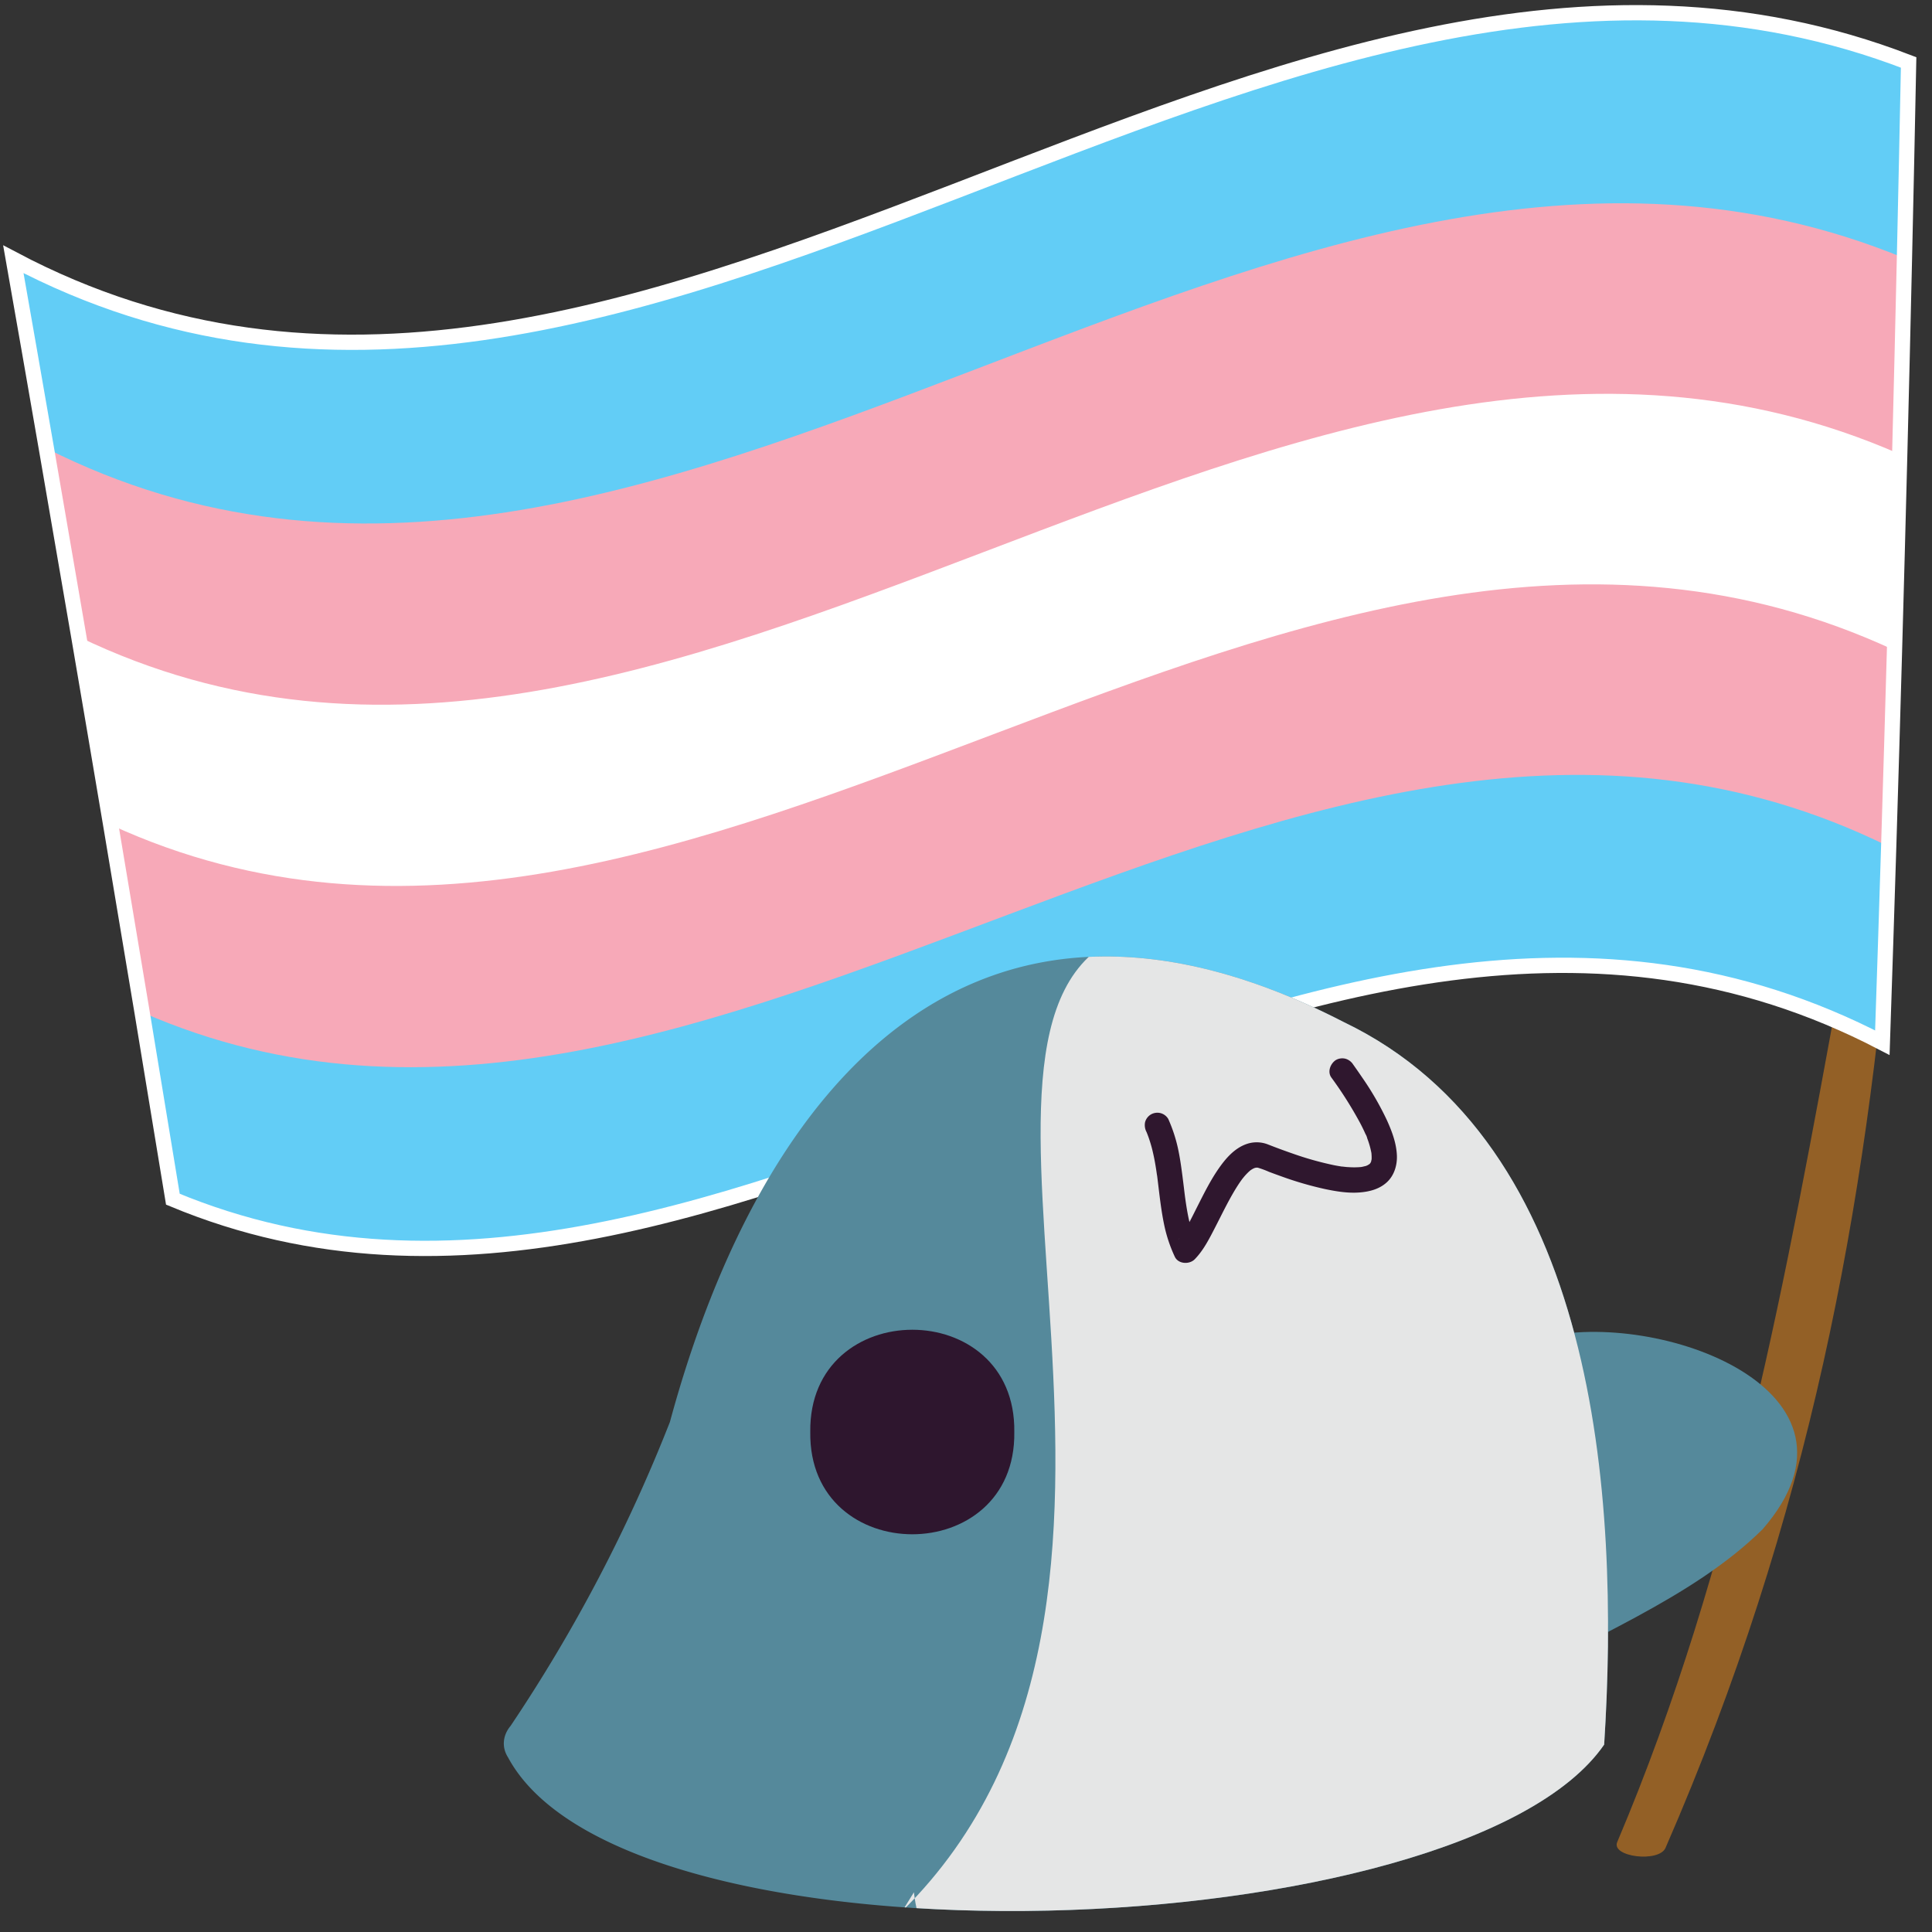 <svg xmlns="http://www.w3.org/2000/svg" xmlns:xlink="http://www.w3.org/1999/xlink" viewBox="0 0 1000 1000"><rect x="0" y="0" width="1000" height="1000" fill="#333333" stroke="none"/><defs><style>.cls-1,.cls-6{fill:none;}.cls-2{fill:#936026;}.cls-3{fill:#62cdf6;}.cls-4{fill:#f7a9b8;}.cls-5{fill:#fff;}.cls-6{stroke:#fff;stroke-miterlimit:10;stroke-width:7.9px;}.cls-7{fill:#55899b;}.cls-8{fill:#2e162e;}.cls-9{clip-path:url(#clip-path);}.cls-10{fill:#e5e6e6;}.cls-11{fill:#2f172e;}</style><clipPath id="clip-path"><path class="cls-1" d="M830.31,903c8.25-129.37-3.79-311.15-134.84-374C505.35,431,394.64,559.16,346.75,736a818,818,0,0,1-82.5,157.36c-4,4.75-4.71,11-1.26,16.32,61.79,114.7,494.49,98.85,567.32-6.67"/></clipPath></defs><g id="Layer_2" data-name="Layer 2"><path class="cls-2" d="M952.29,509.31C924.64,659.46,898.23,809,837.07,953.46c-3.27,7.73,21.63,10.75,25,3,74.52-170.93,104.1-332.57,117.28-496.69"/></g><g id="Layer_3_copy" data-name="Layer 3 copy"><path class="cls-3" d="M6.91,134.19C329.38,304.65,656.38-95.76,987.9,32.32q-5,253.23-13.6,507.46c-299.47-155.95-594.41,201.93-884.82,81Q50,379.07,6.91,134.19Z"/><path class="cls-4" d="M24,232.05C340.06,391.74,660.64-.4,985.75,133.66q-3.43,152.07-8.16,304.49C671.71,287.36,370.36,654,73.54,523.94Q49.41,378.59,24,232.05Z"/><path class="cls-5" d="M40.8,329.62C350.44,479,664.62,95.24,983.31,235.08q-1.27,50.73-2.71,101.5c-312.29-145.42-620,229.81-923.29,90.33Q49.12,378.32,40.8,329.62Z"/><path class="cls-6" d="M6.91,134.19q8.63,49,17.09,97.86t16.8,97.57q8.33,48.7,16.51,97.29t16.23,97q8,48.45,15.94,96.79c290.41,121,585.35-236.9,884.82-81q1.71-50.83,3.29-101.63t3-101.57q1.42-50.77,2.71-101.5t2.44-101.42Q986.89,83,987.9,32.32C656.38-95.76,329.38,304.65,6.91,134.19Z"/></g><g id="Layer_5" data-name="Layer 5"><g id="Layer_6" data-name="Layer 6"><path class="cls-7" d="M830.31,903c8.25-129.37-3.79-311.15-134.84-374C505.35,431,394.64,559.16,346.75,736a818,818,0,0,1-82.5,157.36c-4,4.75-4.71,11-1.26,16.32,61.79,114.7,494.49,98.85,567.32-6.67"/><path class="cls-8" d="M525,741.21c1,70.57-106.6,70.58-105.6,0C418.45,670.63,526,670.63,525,741.21Z"/><path class="cls-7" d="M798.13,692.4c59.77-15,176.83,27.18,114.13,99.21C875.33,828,820.72,848,776.19,875.12"/><g class="cls-9"><path class="cls-10" d="M467.06,989.11C631.4,826.56,470.3,529.83,581,484.09c311.56-143.51,335.49,289.5,250.56,484.12-55.94,87.52-343.88,140.11-358.52,11.24"/></g><path class="cls-11" d="M593.37,585.78a4.38,4.38,0,0,0,.33.76c-.06,0-.61-1.52-.17-.4.18.45.36.91.53,1.36.39,1,.76,2.1,1.1,3.17q1,3.09,1.69,6.27c.47,2,.87,4.12,1.22,6.2.18,1.05.34,2.09.5,3.14l.21,1.48.12.84c.2,1.45-.15-1.13,0-.27,1.15,9.06,2,18.22,4,27.14a74.81,74.81,0,0,0,5.17,15c1.8,3.87,7.56,4.12,10.31,1.33,4.48-4.56,7.5-10.55,10.4-16.17,3.35-6.49,6.5-13.11,10.25-19.39.89-1.48,1.81-2.94,2.79-4.37.43-.62.88-1.24,1.33-1.85.9-1.23-1.08,1.33-.13.17l.76-.93a28.8,28.8,0,0,1,3-3.13l.72-.61c.6-.52-1.66,1.21-.36.29a16.09,16.09,0,0,1,1.64-1,4.28,4.28,0,0,0,.83-.41c.07-.07-1.78.69-1.06.45l.34-.13a14.37,14.37,0,0,1,1.71-.46c.93-.21-2,.19-1,.14l.35,0a8.81,8.81,0,0,1,.89,0c.24,0,.48,0,.71,0-2.5-.07-1.22-.2-.47,0a49.83,49.83,0,0,1,5.76,2.14q3.23,1.22,6.47,2.37a176.79,176.79,0,0,0,22.34,6.51c5.87,1.24,12.07,2.27,18.1,1.79,5.22-.41,10.39-1.76,14.28-5.46,3.67-3.5,5.2-8.73,5-13.69-.27-6.42-2.56-12.48-5.18-18.27a153.28,153.28,0,0,0-12.91-22.26q-2.22-3.28-4.53-6.51a7,7,0,0,0-3.92-3,6.72,6.72,0,0,0-5.06.66c-2.76,1.79-4.48,6-2.35,9a203.28,203.28,0,0,1,15,23.74q1.25,2.37,2.36,4.8l.48,1.07c.08.2.17.4.25.59.38.86-.41-.92-.36-.87a8,8,0,0,1,.89,2.25,41.52,41.52,0,0,1,2.15,7.64l.12.79c-.43-2.64-.18-1.37-.12-.73s.08,1,.1,1.53,0,1,0,1.44c0,.2,0,.39-.05.58-.11,1.42.32-1.79.11-.77a21.48,21.48,0,0,1-.66,2.38c.85-2.53.51-1.14.13-.46-.2.35-.44.67-.66,1,1.38-2.18.81-1,.25-.42-.28.29-.59.54-.89.81,1.91-1.75,1-.73.31-.31a11.2,11.2,0,0,1-1.13.62c-.58.28-1.58.51.83-.34l-.58.23c-.45.16-.9.3-1.36.42s-.94.23-1.41.32l-.62.11c-1.48.25,1.78-.2.7-.09a40.66,40.66,0,0,1-7.15.08c-.63,0-1.27-.1-1.9-.16l-1.09-.13-.44,0c-1.05-.12,1.9.27.85.11-1.5-.23-3-.47-4.49-.76A165.91,165.91,0,0,1,668.84,597c-4.26-1.47-8.49-3.05-12.68-4.69a15.93,15.93,0,0,0-10.25-.39c-6.86,2.09-11.7,7.89-15.59,13.59-4,5.89-7.2,12.33-10.42,18.69-2.89,5.71-5.66,11.64-9.45,16.83-.36.48-1.33,1.55.3-.38l-.48.59q-.57.69-1.2,1.32l10.31,1.33c-.23-.5-.43-1-.69-1.53,0,0,.52,1.28.25.61l-.31-.78c-.41-1-.79-2.08-1.14-3.14-.68-2-1.26-4.13-1.76-6.23-1-4.18-1.68-8.43-2.27-12.68-.13-.89.18,1.37.06.48,0-.21-.06-.42-.08-.63-.08-.57-.15-1.13-.22-1.69-.14-1.13-.28-2.26-.41-3.39q-.4-3.28-.82-6.56c-.62-4.71-1.28-9.42-2.3-14.06a78.11,78.11,0,0,0-5-15.12,6.57,6.57,0,0,0-3.92-3,6.72,6.72,0,0,0-5.06.67,6.64,6.64,0,0,0-3,3.92,7.61,7.61,0,0,0,.67,5.06Z"/></g></g></svg>